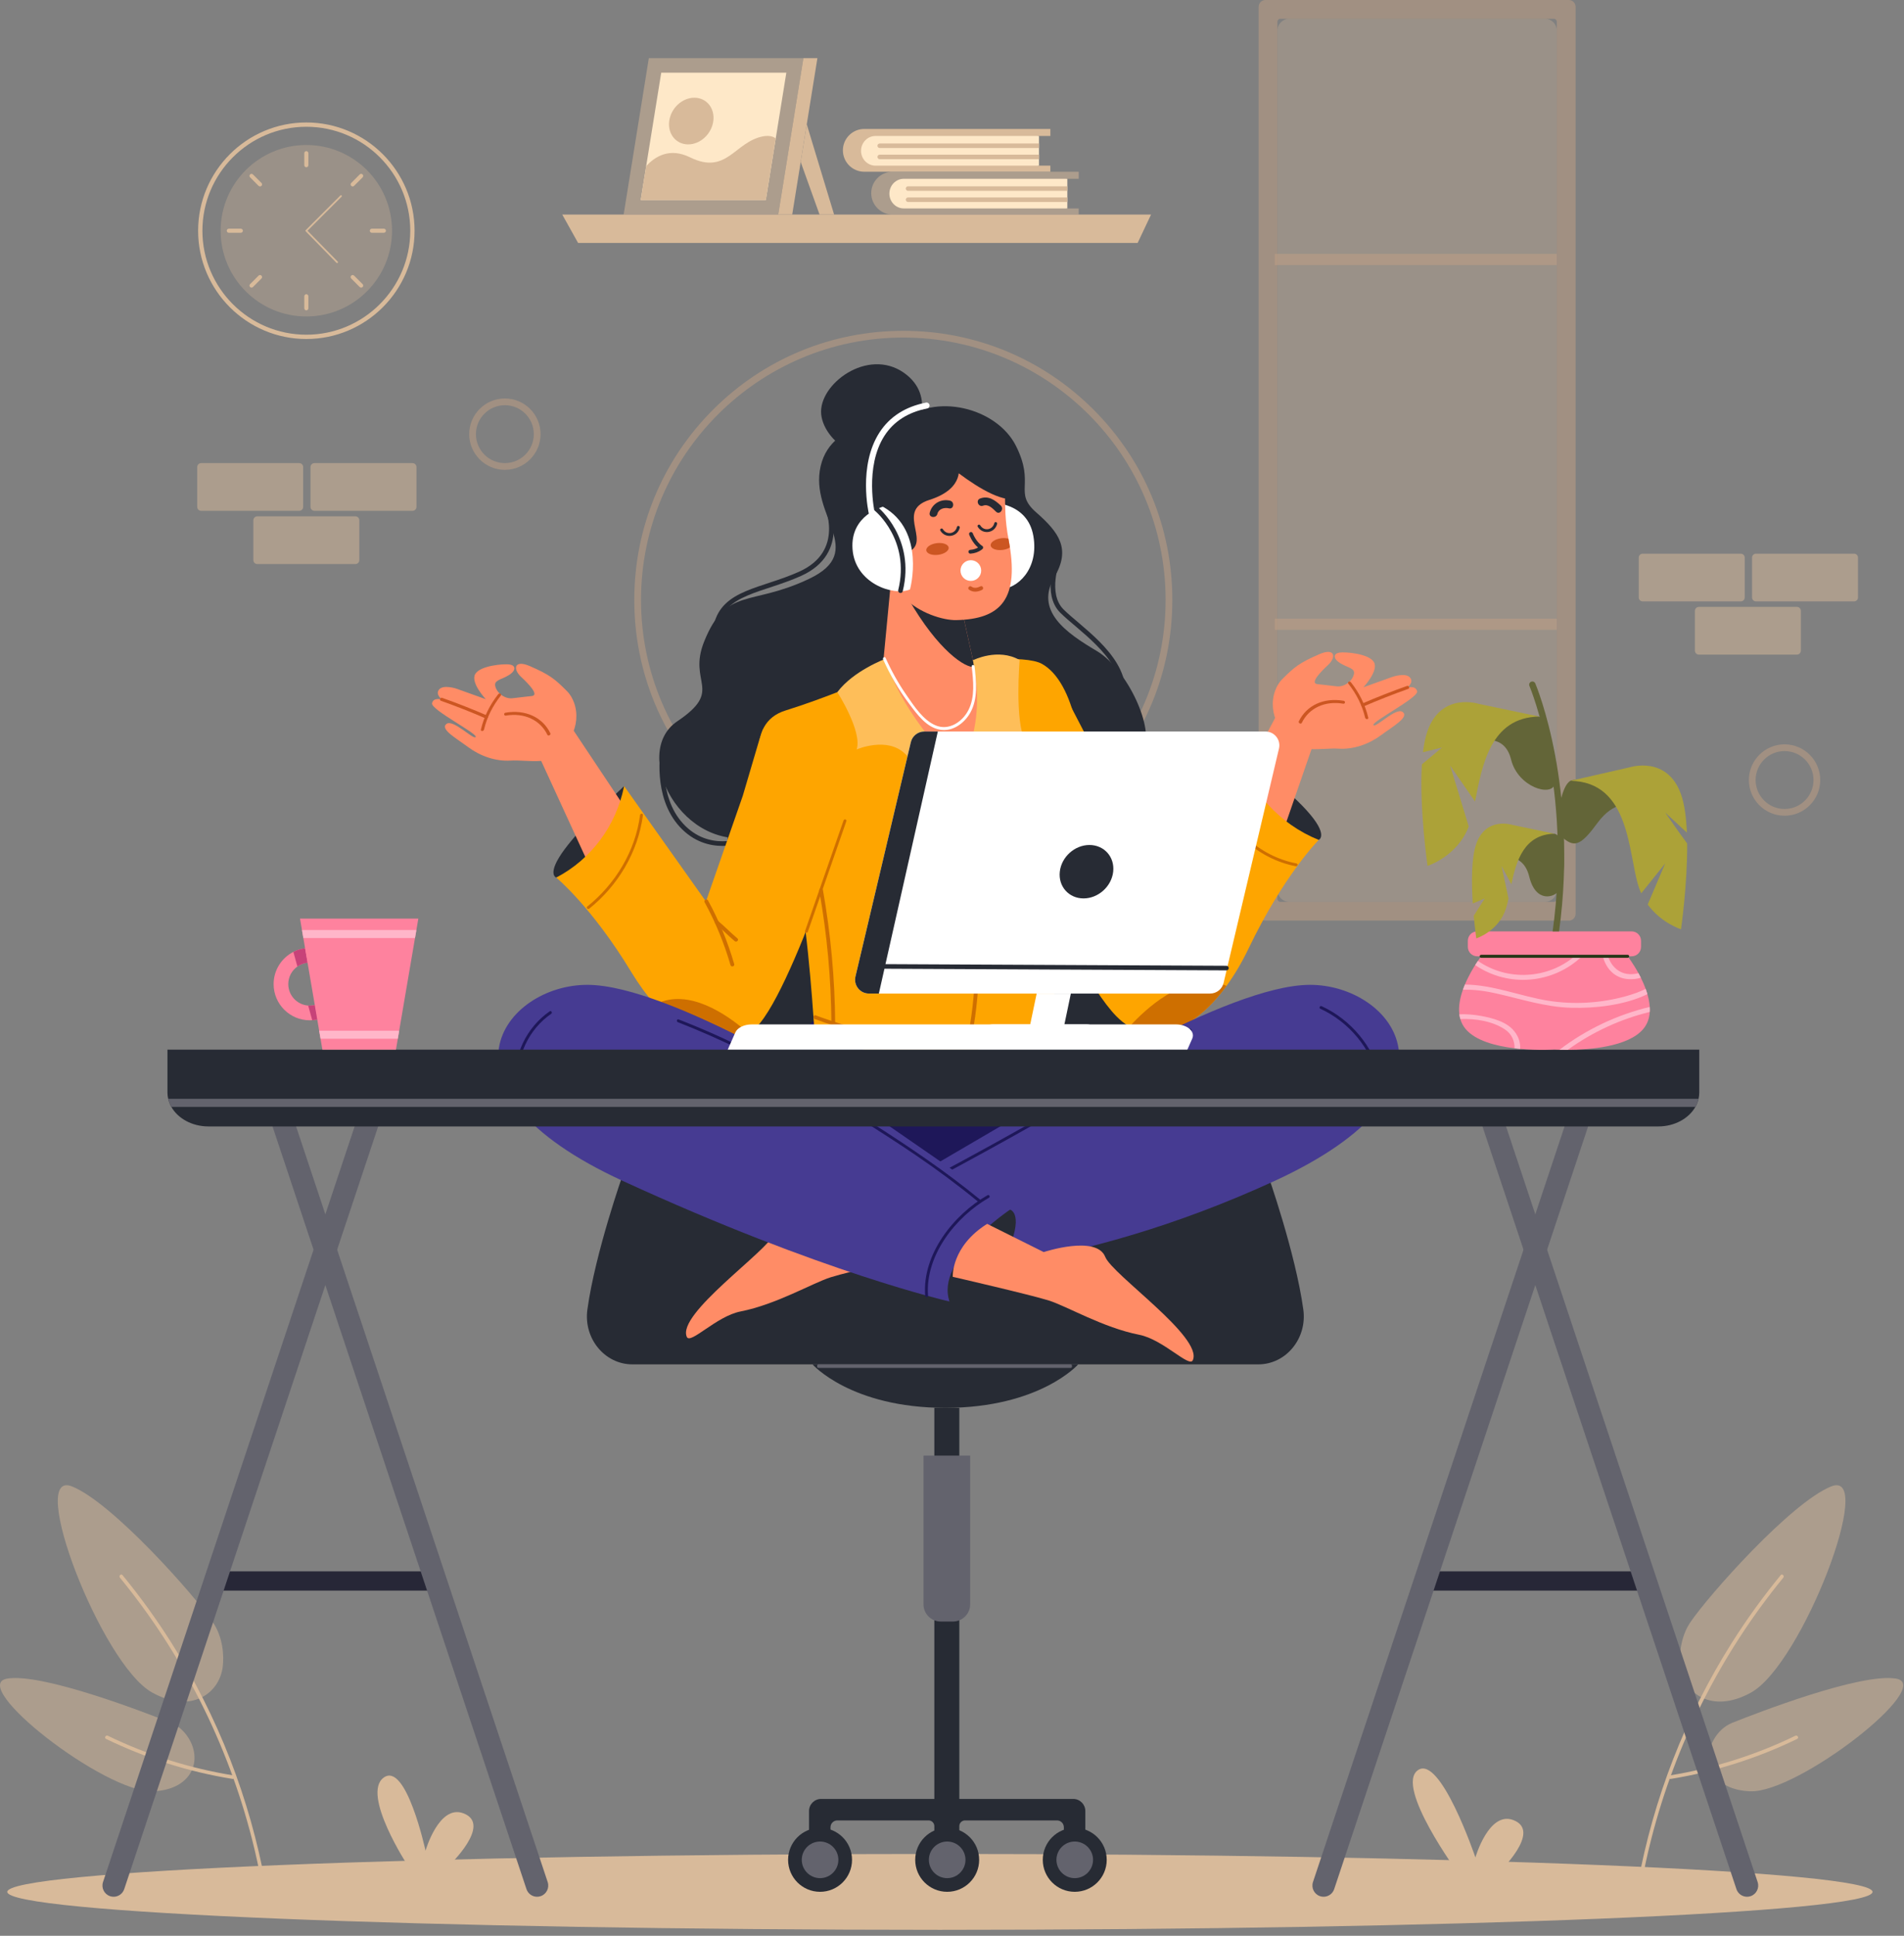<svg width="307" height="312" viewBox="0 0 307 312" fill="none" xmlns="http://www.w3.org/2000/svg">
<rect x="0" y="0" width="307" height="312" fill="#808080" stroke="none"/>
<g opacity="0.5">
<path d="M145.649 140.075C134.062 140.075 123.17 135.563 114.976 127.37C106.783 119.177 102.271 108.284 102.271 96.697C102.271 85.11 106.784 74.217 114.976 66.024C123.17 57.831 134.062 53.319 145.649 53.319C157.236 53.319 168.129 57.831 176.322 66.024C184.516 74.217 189.027 85.11 189.027 96.697C189.027 108.284 184.515 119.177 176.322 127.37C168.129 135.563 157.236 140.075 145.649 140.075ZM145.649 54.405C122.329 54.405 103.357 73.377 103.357 96.697C103.357 120.017 122.329 138.989 145.649 138.989C168.969 138.989 187.941 120.017 187.941 96.697C187.941 73.377 168.969 54.405 145.649 54.405Z" fill="#C1A084"/>
</g>
<g opacity="0.5">
<path d="M287.741 131.475C284.569 131.475 281.988 128.895 281.988 125.722C281.988 122.55 284.569 119.969 287.741 119.969C290.913 119.969 293.494 122.55 293.494 125.722C293.494 128.894 290.914 131.475 287.741 131.475ZM287.741 121.055C285.168 121.055 283.075 123.148 283.075 125.722C283.075 128.295 285.168 130.389 287.741 130.389C290.314 130.389 292.408 128.295 292.408 125.722C292.408 123.149 290.315 121.055 287.741 121.055Z" fill="#C1A084"/>
</g>
<g opacity="0.5">
<path d="M81.406 75.728C78.234 75.728 75.653 73.147 75.653 69.975C75.653 66.803 78.234 64.222 81.406 64.222C84.578 64.222 87.159 66.803 87.159 69.975C87.158 73.147 84.578 75.728 81.406 75.728ZM81.406 65.309C78.833 65.309 76.739 67.402 76.739 69.975C76.739 72.548 78.832 74.642 81.406 74.642C83.978 74.642 86.072 72.549 86.072 69.975C86.072 67.402 83.978 65.309 81.406 65.309Z" fill="#C1A084"/>
</g>
<g opacity="0.5">
<path d="M48.25 82.333H32.432C32.083 82.333 31.8 82.049 31.8 81.7V75.275C31.8 74.925 32.083 74.642 32.432 74.642H48.25C48.599 74.642 48.883 74.925 48.883 75.275V81.7C48.883 82.049 48.599 82.333 48.25 82.333Z" fill="#D8BA9A"/>
<path d="M66.516 82.333H50.698C50.349 82.333 50.066 82.049 50.066 81.7V75.275C50.066 74.925 50.349 74.642 50.698 74.642H66.516C66.865 74.642 67.149 74.925 67.149 75.275V81.7C67.149 82.049 66.866 82.333 66.516 82.333Z" fill="#D8BA9A"/>
<path d="M57.303 90.911H41.485C41.136 90.911 40.852 90.628 40.852 90.279V83.853C40.852 83.504 41.136 83.221 41.485 83.221H57.303C57.652 83.221 57.935 83.504 57.935 83.853V90.28C57.936 90.628 57.653 90.911 57.303 90.911Z" fill="#D8BA9A"/>
</g>
<g opacity="0.5">
<path d="M280.685 96.93H264.866C264.517 96.93 264.234 96.647 264.234 96.297V89.872C264.234 89.523 264.517 89.239 264.866 89.239H280.684C281.033 89.239 281.317 89.523 281.317 89.872V96.297C281.317 96.647 281.034 96.93 280.685 96.93Z" fill="#D8BA9A"/>
<path d="M298.951 96.93H283.133C282.784 96.93 282.501 96.647 282.501 96.297V89.872C282.501 89.523 282.784 89.239 283.133 89.239H298.951C299.3 89.239 299.583 89.523 299.583 89.872V96.297C299.583 96.647 299.3 96.93 298.951 96.93Z" fill="#D8BA9A"/>
<path d="M289.737 105.508H273.92C273.57 105.508 273.287 105.225 273.287 104.875V98.45C273.287 98.101 273.57 97.817 273.92 97.817H289.737C290.087 97.817 290.37 98.101 290.37 98.45V104.875C290.37 105.225 290.087 105.508 289.737 105.508Z" fill="#D8BA9A"/>
</g>
<path d="M49.394 54.639C39.772 54.639 31.945 46.81 31.945 37.189C31.945 27.567 39.773 19.739 49.394 19.739C59.016 19.739 66.844 27.568 66.844 37.189C66.844 46.811 59.016 54.639 49.394 54.639ZM49.394 20.432C40.154 20.432 32.637 27.949 32.637 37.189C32.637 46.429 40.155 53.946 49.394 53.946C58.634 53.946 66.151 46.429 66.151 37.189C66.151 27.949 58.635 20.432 49.394 20.432Z" fill="#D8BA9A"/>
<g opacity="0.3">
<path d="M49.394 51.007C57.026 51.007 63.212 44.821 63.212 37.189C63.212 29.558 57.026 23.371 49.394 23.371C41.763 23.371 35.576 29.558 35.576 37.189C35.576 44.821 41.763 51.007 49.394 51.007Z" fill="#D8BA9A"/>
</g>
<path d="M49.394 26.957C49.212 26.957 49.065 26.809 49.065 26.628V24.688C49.065 24.506 49.212 24.359 49.394 24.359C49.576 24.359 49.723 24.506 49.723 24.688V26.628C49.723 26.809 49.576 26.957 49.394 26.957Z" fill="#D8BA9A"/>
<path d="M42.159 29.954C42.031 30.082 41.822 30.082 41.693 29.954L40.322 28.582C40.193 28.454 40.193 28.245 40.322 28.116C40.45 27.988 40.658 27.988 40.787 28.116L42.159 29.488C42.287 29.617 42.287 29.825 42.159 29.954Z" fill="#D8BA9A"/>
<path d="M39.162 37.189C39.162 37.371 39.014 37.518 38.833 37.518H36.893C36.711 37.518 36.564 37.371 36.564 37.189C36.564 37.007 36.711 36.86 36.893 36.86H38.833C39.014 36.86 39.162 37.007 39.162 37.189Z" fill="#D8BA9A"/>
<path d="M42.159 44.424C42.287 44.553 42.287 44.761 42.159 44.89L40.787 46.262C40.659 46.39 40.451 46.39 40.322 46.262C40.193 46.133 40.193 45.925 40.322 45.796L41.693 44.424C41.822 44.296 42.03 44.296 42.159 44.424Z" fill="#D8BA9A"/>
<path d="M49.394 47.421C49.576 47.421 49.723 47.569 49.723 47.751V49.69C49.723 49.872 49.576 50.019 49.394 50.019C49.212 50.019 49.065 49.872 49.065 49.69V47.751C49.065 47.569 49.212 47.421 49.394 47.421Z" fill="#D8BA9A"/>
<path d="M56.63 44.424C56.758 44.296 56.966 44.296 57.095 44.424L58.467 45.796C58.595 45.924 58.595 46.133 58.467 46.262C58.339 46.39 58.13 46.39 58.001 46.262L56.63 44.89C56.501 44.761 56.501 44.553 56.63 44.424Z" fill="#D8BA9A"/>
<path d="M59.627 37.189C59.627 37.007 59.774 36.86 59.956 36.86H61.895C62.077 36.86 62.225 37.007 62.225 37.189C62.225 37.371 62.077 37.518 61.895 37.518H59.956C59.774 37.518 59.627 37.371 59.627 37.189Z" fill="#D8BA9A"/>
<path d="M56.63 29.954C56.501 29.826 56.501 29.617 56.63 29.488L58.001 28.116C58.13 27.988 58.338 27.988 58.467 28.116C58.595 28.245 58.595 28.453 58.467 28.582L57.095 29.954C56.966 30.082 56.758 30.082 56.63 29.954Z" fill="#D8BA9A"/>
<path d="M54.357 42.404C54.321 42.404 54.285 42.39 54.257 42.362L49.295 37.286C49.241 37.232 49.242 37.145 49.295 37.091L54.885 31.502C54.939 31.448 55.026 31.448 55.081 31.502C55.135 31.556 55.135 31.644 55.081 31.698L49.588 37.19L54.455 42.168C54.509 42.223 54.508 42.31 54.453 42.364C54.427 42.391 54.392 42.404 54.357 42.404Z" fill="#D8BA9A"/>
<g opacity="0.5">
<path d="M125.481 34.578H100.556L104.618 9.372H129.542L125.481 34.578Z" fill="#D8BA9A"/>
</g>
<path d="M131.799 9.372L127.737 34.578H125.481L129.542 9.372H131.799Z" fill="#D8BA9A"/>
<path d="M126.788 11.718L125.081 22.306L123.482 32.232H103.31L104.189 26.776L106.616 11.718H126.788Z" fill="#FEE8C8"/>
<path d="M115.014 19.51C114.74 21.588 112.926 23.272 110.963 23.272C108.999 23.272 107.63 21.588 107.903 19.51C108.178 17.433 109.991 15.749 111.955 15.749C113.918 15.749 115.288 17.433 115.014 19.51Z" fill="#D8BA9A"/>
<path d="M130.08 20.037L134.489 34.578H132.143L129.102 26.105L130.08 20.037Z" fill="#D8BA9A"/>
<path d="M183.433 39.157H93.213L90.654 34.578H185.598L183.433 39.157Z" fill="#D8BA9A"/>
<path d="M125.081 22.306L123.482 32.232H103.31L104.189 26.776C105.661 25.166 108.017 23.76 111.26 25.358C117.212 28.288 118.46 22.817 123.054 21.974C123.95 21.81 124.606 21.959 125.081 22.306Z" fill="#D8BA9A"/>
<g opacity="0.5">
<path d="M171.897 28.815H173.931V27.681H143.928C142.976 27.681 142.112 28.066 141.488 28.692C140.865 29.315 140.478 30.177 140.478 31.131C140.478 33.037 142.021 34.581 143.927 34.581H173.93V33.598H171.897V28.815H171.897Z" fill="#D8BA9A"/>
</g>
<path d="M172.095 28.815V33.597H145.733C144.445 33.597 143.404 32.525 143.404 31.207C143.404 30.546 143.665 29.949 144.085 29.515C144.508 29.083 145.088 28.815 145.732 28.815H172.095Z" fill="#FEE8C8"/>
<path d="M172.095 30.026V30.757H146.414C146.214 30.757 146.049 30.593 146.049 30.392V30.39C146.049 30.19 146.214 30.026 146.414 30.026H172.095Z" fill="#D8BA9A"/>
<path d="M172.095 31.825V32.556H146.414C146.214 32.556 146.049 32.392 146.049 32.192V32.189C146.049 31.989 146.214 31.825 146.414 31.825L172.095 31.825Z" fill="#D8BA9A"/>
<path d="M167.329 21.916H169.363V20.783H139.359C138.407 20.783 137.544 21.167 136.92 21.793C136.296 22.416 135.909 23.278 135.909 24.233C135.909 26.138 137.453 27.682 139.359 27.682H169.362V26.7H167.328V21.916H167.329Z" fill="#D8BA9A"/>
<path d="M167.526 21.916V26.698H141.163C139.876 26.698 138.834 25.627 138.834 24.308C138.834 23.647 139.095 23.051 139.516 22.616C139.939 22.184 140.519 21.916 141.163 21.916H167.526Z" fill="#FEE8C8"/>
<path d="M167.526 23.126V23.858H141.845C141.645 23.858 141.48 23.693 141.48 23.493V23.491C141.48 23.29 141.645 23.126 141.845 23.126H167.526Z" fill="#D8BA9A"/>
<path d="M167.526 24.927V25.658H141.845C141.645 25.658 141.48 25.494 141.48 25.293V25.291C141.48 25.091 141.645 24.926 141.845 24.926L167.526 24.927Z" fill="#D8BA9A"/>
<g opacity="0.3">
<path d="M205.97 143.439V4.948C205.97 3.886 206.831 3.026 207.892 3.026H249.1C250.162 3.026 251.022 3.887 251.022 4.948V143.439C251.022 144.501 250.161 145.361 249.1 145.361H207.892C206.831 145.361 205.97 144.501 205.97 143.439Z" fill="#D8BA9A"/>
</g>
<g opacity="0.5">
<path d="M252.958 0H204.036C203.435 0 202.946 0.489 202.946 1.092V147.296C202.946 147.898 203.435 148.386 204.036 148.386H252.958C253.559 148.386 254.048 147.898 254.048 147.296V1.092C254.048 0.489 253.559 0 252.958 0ZM251.023 144.866C251.023 145.141 250.801 145.362 250.527 145.362H206.466C206.191 145.362 205.97 145.14 205.97 144.866V3.52C205.97 3.248 206.192 3.026 206.466 3.026H250.527C250.802 3.026 251.023 3.248 251.023 3.52V144.866Z" fill="#C1A084"/>
</g>
<g opacity="0.5">
<path d="M251.023 99.716H205.549V101.507H251.023V99.716Z" fill="#C1A084"/>
</g>
<g opacity="0.5">
<path d="M251.023 40.926H205.549V42.717H251.023V40.926Z" fill="#C1A084"/>
</g>
<path d="M235.088 301.867C235.088 301.867 224.953 288.031 228.586 285.334C232.22 282.637 237.893 299.372 237.893 299.372C237.893 299.372 240.063 291.846 244.012 293.352C248.729 295.149 241.59 301.867 241.59 301.867H235.088V301.867Z" fill="#D8BA9A"/>
<path d="M65.806 300.78C65.806 300.78 58.217 289.216 61.85 286.518C65.484 283.821 68.61 298.285 68.61 298.285C68.61 298.285 70.78 290.759 74.73 292.264C79.447 294.062 72.307 300.78 72.307 300.78H65.806Z" fill="#D8BA9A"/>
<path d="M151.551 311.041C234.603 311.041 301.93 308.303 301.93 304.925C301.93 301.548 234.603 298.81 151.551 298.81C68.499 298.81 1.171 301.548 1.171 304.925C1.171 308.303 68.499 311.041 151.551 311.041Z" fill="#D8BA9A"/>
<g opacity="0.5">
<path d="M35.916 268.624C36.132 266.853 35.954 263.869 34.318 261.46C31.344 257.079 18.133 242.207 11.631 239.583C4.209 236.588 16.319 268.231 24.523 272.788C30.823 276.287 35.386 272.954 35.916 268.624Z" fill="#D8BA9A"/>
</g>
<path d="M42.219 303.702H42.808C40.293 289.923 35.135 276.656 27.651 264.803C25.249 260.998 22.606 257.35 19.755 253.871C19.515 253.578 19.103 253.995 19.34 254.285C29.4 266.558 36.697 281.029 40.626 296.402C41.242 298.815 41.771 301.251 42.219 303.702Z" fill="#D8BA9A"/>
<g opacity="0.5">
<path d="M30.654 280.571C29.971 279.272 28.912 278.211 27.549 277.667C23.504 276.052 6.861 269.612 1.171 270.548C-5.325 271.618 16.971 289.019 24.684 288.714C30.607 288.479 32.57 284.214 30.654 280.571Z" fill="#D8BA9A"/>
</g>
<path d="M17.096 280.268C23.548 283.399 30.415 285.576 37.494 286.72C37.864 286.779 38.022 286.215 37.65 286.155C30.622 285.019 23.798 282.871 17.392 279.762C17.054 279.598 16.757 280.104 17.096 280.268Z" fill="#D8BA9A"/>
<g opacity="0.5">
<path d="M270.96 268.624C270.743 266.853 270.922 263.869 272.558 261.46C275.532 257.079 288.743 242.207 295.244 239.583C302.666 236.588 290.557 268.231 282.353 272.788C276.054 276.287 271.489 272.954 270.96 268.624Z" fill="#D8BA9A"/>
</g>
<path d="M264.657 303.702H264.068C266.582 289.923 271.741 276.656 279.224 264.803C281.627 260.998 284.269 257.35 287.121 253.871C287.36 253.578 287.773 253.995 287.535 254.285C277.476 266.558 270.179 281.029 266.25 296.402C265.633 298.815 265.104 301.251 264.657 303.702Z" fill="#D8BA9A"/>
<g opacity="0.5">
<path d="M276.221 280.571C276.904 279.272 277.964 278.211 279.326 277.667C283.372 276.052 300.014 269.612 305.704 270.548C312.201 271.618 289.905 289.019 282.191 288.714C276.269 288.479 274.305 284.214 276.221 280.571Z" fill="#D8BA9A"/>
</g>
<path d="M289.779 280.268C283.328 283.399 276.461 285.576 269.381 286.72C269.013 286.779 268.853 286.215 269.226 286.155C276.254 285.019 283.078 282.871 289.483 279.762C289.821 279.598 290.119 280.104 289.779 280.268Z" fill="#D8BA9A"/>
<path d="M202.893 219.902H101.964C97.507 219.902 94.065 215.726 94.71 211.062C95.982 201.865 100.469 189.189 100.469 189.189L152.429 192.461L204.387 189.189C204.387 189.189 208.874 201.865 210.146 211.062C210.792 215.726 207.348 219.902 202.893 219.902Z" fill="#272B34"/>
<path d="M182.111 134.071H117.324V194.966H182.111V134.071Z" fill="#272B34"/>
<path d="M173.85 219.902C173.85 219.902 167.684 226.897 152.452 226.912H152.404C137.171 226.897 131.006 219.902 131.006 219.902H173.85Z" fill="#272B34"/>
<path d="M174.997 291.889V296.667H171.536V294.508C171.536 293.899 171.042 293.406 170.433 293.406H155.606C155.094 293.406 154.679 293.821 154.679 294.332V296.667H150.653V294.332C150.653 293.821 150.238 293.406 149.726 293.406H135.012C134.404 293.406 133.91 293.899 133.91 294.508V296.667H130.449V291.889C130.449 290.815 131.319 289.944 132.394 289.944H150.653V226.911H154.679V289.944H173.051C174.126 289.944 174.997 290.816 174.997 291.889Z" fill="#272B34"/>
<path d="M153.658 261.349H151.675C150.144 261.349 148.904 260.109 148.904 258.578V234.604H156.429V258.578C156.429 260.109 155.188 261.349 153.658 261.349Z" fill="#63636D"/>
<path d="M137.381 299.758C137.381 302.605 135.073 304.912 132.227 304.912C129.38 304.912 127.072 302.605 127.072 299.758C127.072 296.911 129.38 294.603 132.227 294.603C135.074 294.603 137.381 296.911 137.381 299.758Z" fill="#272B34"/>
<path d="M132.227 302.71C130.599 302.71 129.275 301.386 129.275 299.758C129.275 298.131 130.599 296.807 132.227 296.807C133.854 296.807 135.179 298.131 135.179 299.758C135.179 301.386 133.855 302.71 132.227 302.71Z" fill="#63636D"/>
<path d="M157.878 299.758C157.878 302.605 155.57 304.912 152.723 304.912C149.877 304.912 147.568 302.605 147.568 299.758C147.568 296.911 149.877 294.603 152.723 294.603C155.57 294.603 157.878 296.911 157.878 299.758Z" fill="#272B34"/>
<path d="M152.723 302.71C151.096 302.71 149.771 301.386 149.771 299.758C149.771 298.131 151.096 296.807 152.723 296.807C154.351 296.807 155.675 298.131 155.675 299.758C155.675 301.386 154.351 302.71 152.723 302.71Z" fill="#63636D"/>
<path d="M178.446 299.758C178.446 302.605 176.138 304.912 173.291 304.912C170.444 304.912 168.137 302.605 168.137 299.758C168.137 296.911 170.444 294.603 173.291 294.603C176.138 294.603 178.446 296.911 178.446 299.758Z" fill="#272B34"/>
<path d="M173.291 302.71C171.664 302.71 170.34 301.386 170.34 299.758C170.34 298.131 171.664 296.807 173.291 296.807C174.92 296.807 176.244 298.131 176.244 299.758C176.243 301.386 174.919 302.71 173.291 302.71Z" fill="#63636D"/>
<path d="M172.629 220.476H131.971C131.852 220.476 131.755 220.379 131.755 220.26V220.118C131.755 219.999 131.852 219.902 131.971 219.902H172.629C172.749 219.902 172.845 219.999 172.845 220.118V220.26C172.845 220.379 172.749 220.476 172.629 220.476Z" fill="#63636D"/>
<path d="M145.201 68.002C145.201 68.002 134.184 67.07 132.321 75.139C130.46 83.208 139.925 88.794 130.46 93.294C120.994 97.794 117.115 94.535 113.546 103.38C110.812 110.157 116.805 111.139 109.201 116.259C101.598 121.38 109.977 137.828 122.235 134.724C128.951 133.024 129.528 121.845 133.718 127.742C137.907 133.638 146.752 142.793 151.717 136.276C156.682 129.759 157.147 117.035 167.544 121.38C177.94 125.725 182.285 124.483 184.302 121.069C186.319 117.655 181.82 107.88 176.854 104.932C171.888 101.984 166.806 98.477 170.027 92.984C172.665 88.484 170.802 85.846 167.079 82.588C163.354 79.329 166.958 78.157 163.82 71.881C160.718 65.674 150.632 63.191 145.201 68.002Z" fill="#272B34"/>
<path d="M159.934 81.028C159.934 81.028 165.674 80.944 166.617 86.377C167.544 91.711 164.073 94.963 161.137 95.002C161.137 95.002 155.028 87.346 159.934 81.028Z" fill="white"/>
<path d="M133.237 81.251C133.237 81.251 136.809 88.981 129.005 92.484C122.869 95.239 116.709 95.359 115.473 100.764" stroke="#272B34" stroke-width="0.75" stroke-miterlimit="10" stroke-linecap="round" stroke-linejoin="round"/>
<path d="M170.527 90.292C170.527 90.292 168.427 95.696 171.207 98.477C173.988 101.257 180.785 105.521 181.093 111.143" stroke="#272B34" stroke-width="0.75" stroke-miterlimit="10" stroke-linecap="round" stroke-linejoin="round"/>
<path d="M106.915 120.754C106.915 120.754 105.525 128.29 109.881 133.017C114.237 137.744 119.891 135.374 119.891 135.374" stroke="#272B34" stroke-width="0.75" stroke-miterlimit="10" stroke-linecap="round" stroke-linejoin="round"/>
<path d="M131.956 163.942C131.956 163.942 120.796 172.051 124.347 179.636C129.47 190.58 159.794 198.224 170.08 184.533C175.886 176.805 172.538 174.722 172.538 174.722L166.197 165.844L131.956 163.942Z" fill="#1E1759"/>
<path d="M89.688 141.443C89.688 141.443 88.043 140.922 91.046 136.869C94.048 132.816 100.633 126.699 100.633 126.699C100.633 126.699 103.772 137.413 89.688 141.443Z" fill="#272B34"/>
<path d="M101.901 131.869L91.928 116.907L85.9 119.677L94.575 138.554L101.901 131.869Z" fill="#FF8C66"/>
<path d="M85.813 112.177C86.942 111.971 85.152 110.147 84.045 109.121C82.617 107.797 82.936 106.278 85.422 107.356C88.642 108.752 89.464 109.434 91.415 111.39C91.964 111.94 92.329 112.609 92.57 113.286C93.198 115.053 92.995 117.005 92.113 118.66C91.737 119.367 91.236 120.22 90.606 121.123C88.984 123.443 84.798 122.425 82.353 122.584C79.908 122.743 77.414 121.847 75.487 120.418C73.56 118.989 70.908 117.509 71.986 116.678C73.064 115.848 76.379 119.335 76.703 118.785C77.028 118.235 69.472 114.395 69.665 113.358C69.857 112.321 71.279 112.757 71.279 112.757C71.279 112.757 70.1 111.908 70.83 111.1C71.559 110.293 73.651 111.016 73.651 111.016L78.323 112.691C78.323 112.691 75.841 110.052 76.617 108.656C77.392 107.26 81.272 106.949 82.203 107.104C83.134 107.259 83.289 108.036 82.048 108.811C80.807 109.587 79.565 109.587 79.875 110.673C80.186 111.759 81.427 112.691 82.668 112.535C83.91 112.38 85.813 112.177 85.813 112.177Z" fill="#FF8C66"/>
<path d="M71.284 112.474C73.761 113.351 76.199 114.31 78.587 115.346C78.87 115.468 78.555 115.895 78.275 115.774C75.924 114.754 73.524 113.811 71.086 112.947C70.796 112.844 70.992 112.37 71.284 112.474Z" fill="#CC5622"/>
<path d="M77.539 117.591C78.019 115.556 78.956 113.631 80.334 111.887C80.546 111.619 80.954 111.853 80.742 112.123C79.422 113.793 78.507 115.636 78.047 117.586C77.973 117.897 77.465 117.905 77.539 117.591Z" fill="#CC5622"/>
<path d="M81.51 114.869C84.701 114.321 87.484 115.591 88.736 118.182C88.866 118.45 88.39 118.7 88.261 118.432C87.105 116.04 84.527 114.833 81.571 115.34C81.243 115.395 81.178 114.926 81.51 114.869Z" fill="#CC5622"/>
<path d="M89.687 141.443C89.687 141.443 95.404 146.138 101.805 156.695C103.007 158.677 104.301 160.439 105.648 161.946C110.706 167.611 116.488 169.706 120.766 166.604C121.41 166.138 122.02 165.554 122.587 164.845C124.282 162.734 126.22 158.882 128.079 154.602C132.086 145.371 135.723 134.157 135.723 134.157L130.563 121.98L123.07 117.458L122.461 119.134L119.768 128.257L113.827 145.297L100.633 126.698C100.621 126.749 100.61 126.8 100.598 126.855C99.951 129.982 98.637 132.89 96.78 135.384C94.922 137.881 92.518 139.966 89.687 141.443Z" fill="#FEA500"/>
<path d="M103.204 131.366C102.435 137.198 99.241 142.453 94.686 146.121C94.453 146.309 94.784 146.636 95.015 146.45C99.675 142.699 102.884 137.321 103.67 131.366C103.708 131.07 103.243 131.073 103.204 131.366Z" fill="#CE6F00"/>
<path d="M105.648 161.946C110.706 167.612 116.488 169.706 120.766 166.605C118.067 164.182 112.149 159.7 106.869 161.384C106.389 161.538 105.985 161.726 105.648 161.946Z" fill="#CE6F00"/>
<path d="M114.152 145.112C115.934 148.374 117.35 151.808 118.383 155.379C118.495 155.764 117.896 155.928 117.784 155.544C116.766 152.024 115.373 148.642 113.616 145.426C113.424 145.075 113.96 144.761 114.152 145.112Z" fill="#CE6F00"/>
<path d="M115.812 148.458C116.88 149.345 117.833 150.36 118.901 151.248C119.209 151.503 118.768 151.94 118.462 151.687C117.394 150.799 116.441 149.784 115.373 148.896C115.065 148.641 115.507 148.203 115.812 148.458Z" fill="#CE6F00"/>
<path d="M212.632 135.374C212.632 135.374 214.332 134.647 210.706 130.638C207.079 126.629 199.416 120.792 199.416 120.792C199.416 120.792 197.187 132.549 212.632 135.374Z" fill="#272B34"/>
<path d="M196.769 132.263L205.843 115.26L212.563 117.585L205.283 138.629L196.769 132.263Z" fill="#FF8C66"/>
<path d="M212.632 135.375C212.632 135.375 207.024 140.981 201.301 152.912C200.225 155.152 199.03 157.166 197.751 158.914C192.947 165.487 186.999 168.325 182.111 165.464C181.375 165.034 180.664 164.475 179.984 163.778C177.957 161.704 175.486 157.797 173.055 153.426C167.816 143.998 162.765 132.417 162.765 132.417L166.996 118.888L170.105 108.945L172.044 112.676L178.199 124.521L187.287 142.01L199.418 120.792C199.435 120.845 199.453 120.899 199.471 120.956C200.488 124.223 202.193 127.188 204.435 129.655C206.677 132.123 209.459 134.095 212.632 135.375Z" fill="#FEA500"/>
<path d="M195.85 127.467C197.503 133.571 202.719 138.425 208.934 139.617C209.227 139.673 209.352 139.225 209.058 139.168C202.997 138.006 197.913 133.303 196.298 127.343C196.221 127.054 195.771 127.176 195.85 127.467Z" fill="#CE6F00"/>
<path d="M197.751 158.914C192.947 165.487 186.999 168.325 182.111 165.464C184.737 162.597 190.581 157.197 196.39 158.442C196.917 158.556 197.368 158.715 197.751 158.914Z" fill="#CE6F00"/>
<path d="M186.92 141.846C185.36 145.512 184.209 149.323 183.48 153.24C183.401 153.662 184.058 153.775 184.136 153.353C184.855 149.492 185.987 145.739 187.525 142.124C187.692 141.73 187.088 141.451 186.92 141.846Z" fill="#CE6F00"/>
<path d="M185.498 145.588C184.452 146.646 183.541 147.829 182.495 148.887C182.193 149.192 182.71 149.612 183.01 149.309C184.056 148.251 184.967 147.069 186.013 146.011C186.314 145.706 185.798 145.286 185.498 145.588Z" fill="#CE6F00"/>
<path d="M212.344 110.258C211.215 110.052 213.005 108.228 214.112 107.202C215.541 105.878 215.221 104.359 212.735 105.437C209.516 106.834 208.694 107.516 206.742 109.472C206.193 110.022 205.828 110.691 205.587 111.368C204.959 113.135 205.163 115.087 206.044 116.742C206.421 117.449 206.921 118.302 207.552 119.204C209.174 121.524 213.36 120.506 215.804 120.665C218.25 120.824 220.743 119.928 222.67 118.499C224.597 117.07 227.249 115.59 226.171 114.759C225.093 113.929 221.779 117.416 221.454 116.866C221.129 116.316 228.686 112.476 228.493 111.439C228.3 110.402 226.879 110.838 226.879 110.838C226.879 110.838 228.057 109.989 227.327 109.181C226.598 108.374 224.507 109.097 224.507 109.097L219.834 110.772C219.834 110.772 222.316 108.133 221.541 106.737C220.765 105.341 216.886 105.03 215.955 105.185C215.023 105.34 214.868 106.117 216.11 106.892C217.351 107.668 218.592 107.668 218.282 108.754C217.972 109.84 216.73 110.772 215.489 110.616C214.248 110.46 212.344 110.258 212.344 110.258Z" fill="#FF8C66"/>
<path d="M226.873 110.555C224.396 111.432 221.958 112.391 219.57 113.427C219.288 113.549 219.603 113.976 219.882 113.855C222.233 112.835 224.634 111.892 227.071 111.029C227.361 110.925 227.165 110.451 226.873 110.555Z" fill="#CC5622"/>
<path d="M220.618 115.672C220.139 113.637 219.202 111.712 217.823 109.968C217.611 109.7 217.203 109.934 217.415 110.204C218.735 111.874 219.65 113.717 220.11 115.668C220.183 115.978 220.693 115.986 220.618 115.672Z" fill="#CC5622"/>
<path d="M216.648 112.95C213.456 112.402 210.674 113.672 209.422 116.263C209.293 116.531 209.767 116.781 209.897 116.514C211.054 114.121 213.631 112.914 216.587 113.421C216.914 113.477 216.979 113.006 216.648 112.95Z" fill="#CC5622"/>
<path d="M174.355 125.207C174.355 126.139 174.342 127.077 174.318 128.012C174.129 135.496 173.229 142.859 172.399 147.173C171.821 150.178 171.036 154.473 170.52 157.308C170.202 159.053 168.416 168.95 168.416 168.95C163.561 170.663 147.545 173.757 131.322 166.32C131.322 166.32 130.383 150.475 128.755 142.863C128.204 140.289 127.518 137.861 126.669 135.975C124.793 131.806 122.568 126.356 122.333 121.932C122.238 120.143 122.468 118.523 123.181 117.223C123.86 115.982 124.977 115.031 126.669 114.509C132.875 112.587 139.899 109.613 142.557 108.458C143.258 108.154 143.654 107.976 143.654 107.976C143.654 107.976 152.757 106.518 159.986 106.238C163.529 106.1 166.619 106.243 167.97 106.981C170.595 108.413 172.475 112.034 173.488 116.654C174.059 119.256 174.355 122.178 174.355 125.207Z" fill="#FEA500"/>
<path d="M136.019 132.227C133.948 138.17 131.878 144.112 129.807 150.055C129.709 150.338 130.158 150.46 130.256 150.178C132.327 144.236 134.397 138.293 136.468 132.351C136.567 132.068 136.118 131.946 136.019 132.227Z" fill="#CE6F00"/>
<path d="M156.15 168.35C156.126 168.35 156.102 168.347 156.078 168.342C155.911 168.303 155.808 168.136 155.847 167.969C159.181 153.772 155.876 131.118 155.842 130.891C155.817 130.721 155.934 130.564 156.103 130.538C156.273 130.513 156.431 130.63 156.456 130.799C156.49 131.028 159.812 153.798 156.451 168.112C156.418 168.254 156.29 168.35 156.15 168.35Z" fill="#CE6F00"/>
<path d="M132.097 143.552C133.355 150.647 134.005 157.759 134.06 164.965C134.063 165.354 134.668 165.355 134.665 164.965C134.609 157.706 133.947 150.539 132.681 143.391C132.614 143.008 132.03 143.17 132.097 143.552Z" fill="#CE6F00"/>
<path d="M131.362 164.234C140.502 167.637 150.334 169.205 160.073 168.346C162.832 168.103 165.57 167.665 168.27 167.05C168.65 166.963 168.489 166.38 168.109 166.466C155.914 169.247 143.197 167.997 131.523 163.65C131.158 163.514 131 164.099 131.362 164.234Z" fill="#CE6F00"/>
<path d="M142.286 108.902C142.286 108.902 147.648 123.425 154.526 124.534C161.403 125.643 157.594 109.346 157.594 109.346C157.594 109.346 144.283 106.462 142.286 108.902Z" fill="#FF8C66"/>
<path d="M175.145 128.739C175.017 128.523 174.888 128.307 174.759 128.089C174.443 127.98 174.117 127.901 173.792 127.819C175.692 131.099 177.776 134.343 177.699 138.231C177.618 142.334 175.37 145.332 172.875 148.367C171.891 149.565 170.972 150.72 170.517 152.227C170.036 153.82 170.041 155.504 170.119 157.149C170.139 157.575 170.805 157.578 170.785 157.149C170.701 155.392 170.691 153.576 171.325 151.906C172.005 150.115 173.491 148.7 174.667 147.227C176.782 144.578 178.296 141.689 178.365 138.23C178.435 134.726 176.89 131.677 175.145 128.739Z" fill="#CE6F00"/>
<path d="M172.055 121.226C172.261 123.853 173.017 126.38 174.282 128.692C174.507 129.104 175.168 128.789 174.941 128.374C173.704 126.114 172.976 123.662 172.775 121.094C172.738 120.625 172.018 120.76 172.055 121.226Z" fill="#CE6F00"/>
<path d="M142.206 108.881C142.206 108.881 150.281 115.653 157.54 109.404L156.548 104.898L155.465 99.983L154.707 96.541L143.927 90.906L142.206 108.881Z" fill="#FF8C66"/>
<path d="M146.456 96.496C151.264 104.882 155.712 107.741 157.119 107.49L155.444 99.884L146.456 96.496Z" fill="#272B34"/>
<path d="M142.759 106.189C142.759 106.189 137.596 108.1 135.011 111.558C135.011 111.558 139.069 117.876 138.127 120.791C138.127 120.791 143.08 118.638 145.977 121.534C148.874 124.43 156.15 130.327 156.15 130.327L154.526 124.017C154.526 124.017 145.645 115.775 142.759 106.189Z" fill="#FEBE59"/>
<path d="M156.882 106.416C156.882 106.416 160.909 104.37 164.408 106.384C164.408 106.384 163.563 116.259 165.321 119.466L156.149 130.328L154.525 124.018C154.525 124.018 159.255 117.759 156.882 106.416Z" fill="#FEBE59"/>
<path d="M142.388 106.273C143.516 108.785 144.904 111.172 146.556 113.376C147.826 115.071 149.364 117.258 151.613 117.621C153.631 117.947 155.499 116.564 156.447 114.874C157.712 112.62 157.413 109.861 157.142 107.403C157.109 107.109 156.643 107.105 156.676 107.403C156.93 109.705 157.244 112.289 156.154 114.436C155.175 116.362 152.976 117.836 150.818 116.899C148.811 116.028 147.353 113.757 146.154 112.025C144.847 110.138 143.729 108.131 142.789 106.038C142.667 105.766 142.266 106.003 142.388 106.273Z" fill="white"/>
<path d="M140.296 88.682C141.634 92.01 142.719 93.043 145.584 96.122C148.141 98.87 152.166 99.986 154.163 99.946C161.418 99.8 164.473 96.551 162.608 86.879C161.449 80.873 162.786 77.323 161.011 75.137L161.008 75.137C160.894 75.04 160.779 74.945 160.664 74.853C157.906 72.641 154.361 71.645 150.839 71.963C133.335 73.54 138.377 83.905 140.296 88.682Z" fill="#FF8C66"/>
<path d="M149.355 88.715C149.421 89.234 150.282 89.552 151.278 89.424C152.274 89.296 153.027 88.772 152.96 88.253C152.894 87.734 152.033 87.417 151.037 87.544C150.041 87.672 149.288 88.196 149.355 88.715Z" fill="#CC5622"/>
<path d="M159.738 87.925C159.805 88.445 160.667 88.762 161.661 88.634C162.129 88.574 162.545 88.426 162.844 88.233C162.776 87.796 162.698 87.344 162.608 86.879C162.606 86.859 162.601 86.84 162.599 86.822C162.27 86.73 161.857 86.7 161.42 86.756C160.426 86.884 159.672 87.407 159.738 87.925Z" fill="#CC5622"/>
<path d="M164.287 80.26C165.251 78.599 160.53 66.962 148.305 70.95C148.305 70.95 159.787 82.122 164.287 80.26Z" fill="#272B34"/>
<path d="M154.512 74.984C154.512 74.984 155.753 78.708 149.857 80.57C143.96 82.432 151.098 88.018 145.512 89.259C145.512 89.259 146.132 84.76 142.253 85.535C138.374 86.311 139.925 90.501 138.064 88.483C136.202 86.466 134.184 74.053 142.253 71.415C150.322 68.777 154.512 74.984 154.512 74.984Z" fill="#272B34"/>
<path d="M151.623 85.524C152.421 86.854 154.381 86.575 154.75 85.057C154.82 84.766 154.371 84.642 154.301 84.933C154.028 86.056 152.626 86.29 152.025 85.289C151.87 85.032 151.468 85.266 151.623 85.524Z" fill="#272B34"/>
<path d="M157.649 84.903C158.447 86.234 160.407 85.954 160.776 84.436C160.846 84.145 160.397 84.021 160.327 84.312C160.054 85.436 158.652 85.669 158.051 84.668C157.897 84.412 157.494 84.645 157.649 84.903Z" fill="#272B34"/>
<path d="M158.206 91.961C158.206 92.882 157.459 93.629 156.537 93.629C155.616 93.629 154.869 92.882 154.869 91.961C154.869 91.039 155.616 90.292 156.537 90.292C157.459 90.292 158.206 91.04 158.206 91.961Z" fill="white"/>
<path d="M158.338 95.08C157.653 95.409 156.893 95.508 156.249 95.04C155.923 94.803 156.306 94.308 156.632 94.545C157.091 94.878 157.624 94.729 158.097 94.502C158.461 94.327 158.7 94.906 158.338 95.08Z" fill="#CC5622"/>
<path d="M153.011 81.934C152.272 81.755 151.349 81.997 151.144 82.826C150.953 83.599 149.711 83.433 149.905 82.649C150.266 81.189 151.719 80.34 153.187 80.695C153.962 80.883 153.795 82.124 153.011 81.934Z" fill="#272B34"/>
<path d="M160.607 82.482C160.055 81.954 159.347 81.18 158.51 81.504C157.759 81.794 157.274 80.639 158.026 80.349C159.361 79.835 160.44 80.601 161.372 81.493C161.949 82.043 161.19 83.039 160.607 82.482Z" fill="#272B34"/>
<path d="M157.439 89.041C157.173 89.135 156.853 89.21 156.48 89.238C156.311 89.251 156.163 89.124 156.15 88.955C156.137 88.785 156.265 88.638 156.434 88.625C157.023 88.581 157.445 88.399 157.7 88.247C156.745 87.441 156.292 86.219 156.271 86.161C156.213 86.001 156.295 85.825 156.455 85.767C156.606 85.711 156.791 85.791 156.849 85.95C156.854 85.964 157.365 87.335 158.382 87.989C158.46 88.039 158.511 88.121 158.521 88.213C158.532 88.305 158.5 88.397 158.435 88.463C158.415 88.482 158.082 88.814 157.439 89.041Z" fill="#272B34"/>
<path d="M147.093 90.684C147.14 89.108 146.63 87.903 146.151 86.984C145.35 85.447 143.308 83.569 141.667 84.011C139.256 84.659 139.239 86.879 139.759 89.07C140.28 91.262 142.107 93.99 145.11 93.135C146.613 92.708 147.06 91.779 147.093 90.684Z" fill="#FF8C66"/>
<path d="M144.082 90.683C144.107 89.76 144.07 88.8 143.641 87.96C143.258 87.209 142.269 86.165 141.3 86.595C140.975 86.74 140.694 86.259 141.021 86.113C141.954 85.698 142.932 86.173 143.582 86.893C144.519 87.931 144.677 89.349 144.64 90.691C144.629 91.049 144.072 91.043 144.082 90.683Z" fill="#272B34"/>
<path d="M168.966 177.055C168.966 177.055 197.766 158.799 211.158 158.732C224.551 158.665 237.875 175.457 205.506 190.34C173.136 205.223 148.638 205.003 148.638 205.003L143.068 192.19L168.966 177.055Z" fill="#463B92"/>
<path d="M143.906 193.504L134.783 198.051C134.783 198.051 126.282 195.243 124.863 198.826C123.725 201.702 109.064 211.765 110.743 215.481C111.311 216.741 115.509 212.141 119.396 211.377C125.189 210.239 130.992 206.801 133.94 205.866C136.888 204.93 149.453 202.038 149.453 202.038C149.453 202.038 149.725 197.15 143.906 193.504Z" fill="#FF8C66"/>
<path d="M212.877 162.579C217.501 164.708 220.977 168.881 222.222 173.819C222.296 174.109 222.744 173.986 222.671 173.695C221.399 168.652 217.837 164.352 213.111 162.177C212.841 162.052 212.605 162.453 212.877 162.579Z" fill="#1E1759"/>
<path d="M191.792 165.852C181.298 172.355 170.642 178.594 159.832 184.554C156.757 186.251 153.668 187.924 150.568 189.576C150.303 189.716 150.538 190.118 150.803 189.978C161.697 184.172 172.445 178.093 183.03 171.741C186.042 169.933 189.041 168.104 192.027 166.253C192.28 166.096 192.047 165.694 191.792 165.852Z" fill="#1E1759"/>
<path d="M147.202 70.438C147.509 70.124 151.158 63.889 145.753 60.088C139.885 55.961 131.943 61.95 132.408 66.76C132.874 71.57 140.685 77.111 147.202 70.438Z" fill="#272B34"/>
<path d="M136.964 177.055C136.964 177.055 108.164 158.799 94.771 158.732C81.379 158.665 68.054 175.457 100.424 190.34C132.794 205.223 153.115 209.773 153.115 209.773C152.028 205.713 155.151 200.879 162.861 194.965L136.964 177.055Z" fill="#463B92"/>
<path d="M88.639 162.998C84.872 165.595 82.71 170.137 83.109 174.7C83.135 174.996 83.601 174.999 83.575 174.7C83.19 170.305 85.236 165.908 88.874 163.4C89.118 163.232 88.885 162.828 88.639 162.998Z" fill="#1E1759"/>
<path d="M159.226 192.642C153.728 195.786 148.679 202.187 149.171 208.822C149.193 209.119 149.659 209.121 149.636 208.822C149.156 202.346 154.096 196.112 159.461 193.043C159.721 192.894 159.487 192.492 159.226 192.642Z" fill="#1E1759"/>
<path d="M109.295 164.751C116.339 167.498 123.127 170.873 129.643 174.701C132.811 176.563 135.893 178.565 138.992 180.539C141.945 182.419 144.895 184.305 147.788 186.278C151.193 188.601 154.505 191.052 157.69 193.668C157.92 193.856 158.252 193.529 158.019 193.339C152.445 188.761 146.467 184.757 140.393 180.88C134.082 176.852 127.776 172.871 121.08 169.504C117.275 167.591 113.386 165.849 109.418 164.303C109.14 164.194 109.019 164.644 109.295 164.751Z" fill="#1E1759"/>
<path d="M162.861 194.966C162.861 194.966 165.373 195.55 162.115 202.533C158.856 209.515 153.115 209.774 153.115 209.774C150.685 203.076 162.861 194.966 162.861 194.966Z" fill="#272B34"/>
<path d="M159.166 197.257L168.289 201.803C168.289 201.803 176.791 198.995 178.209 202.579C179.348 205.454 194.009 215.517 192.33 219.234C191.761 220.493 187.564 215.893 183.676 215.13C177.883 213.991 172.081 210.554 169.132 209.618C166.184 208.683 153.619 205.791 153.619 205.791C153.619 205.791 153.347 200.903 159.166 197.257Z" fill="#FF8C66"/>
<path d="M117.324 169.214H191.435L192.239 167.395C192.745 166.25 191.425 165.109 189.595 165.109H121.211C119.984 165.109 118.905 165.637 118.566 166.405L117.324 169.214Z" fill="white"/>
<path d="M206.222 120.647L197.292 158.419C197.053 159.426 196.155 160.136 195.121 160.136H140.105C138.666 160.136 137.603 158.793 137.934 157.393L146.865 119.621C147.103 118.614 148.001 117.904 149.036 117.904H204.051C205.49 117.903 206.554 119.247 206.222 120.647Z" fill="white"/>
<path d="M197.751 156.4H197.749L142.204 156.133C142 156.132 141.834 155.965 141.835 155.761C141.836 155.557 142.002 155.392 142.206 155.392H142.207L197.752 155.659C197.956 155.659 198.122 155.827 198.121 156.031C198.121 156.236 197.955 156.4 197.751 156.4Z" fill="#272B34"/>
<path d="M179.49 140.496C179.228 142.874 177.088 144.801 174.711 144.801C172.334 144.801 170.619 142.874 170.881 140.496C171.143 138.119 173.282 136.192 175.66 136.192C178.038 136.192 179.753 138.119 179.49 140.496Z" fill="#272B34"/>
<path d="M151.215 117.903L141.706 160.136H140.105C138.666 160.136 137.602 158.792 137.934 157.392L146.864 119.62C147.102 118.613 148.001 117.903 149.035 117.903H151.215Z" fill="#272B34"/>
<path d="M167.151 160.136L165.276 169.109H170.788L172.663 160.136H167.151Z" fill="white"/>
<path d="M157.232 167.59L158.36 166.004C158.763 165.437 159.415 165.101 160.11 165.101H175.223C176.023 165.101 176.756 165.545 177.127 166.254L177.888 167.709C178.243 168.39 177.75 169.205 176.982 169.205H158.065C157.234 169.205 156.751 168.267 157.232 167.59Z" fill="white"/>
<path d="M69.666 256.367H34.673C33.816 256.367 33.121 255.672 33.121 254.815C33.121 253.958 33.816 253.263 34.673 253.263H69.666C70.523 253.263 71.218 253.958 71.218 254.815C71.217 255.672 70.522 256.367 69.666 256.367Z" fill="#272737"/>
<path d="M86.597 305.71C85.842 305.71 85.139 305.233 84.887 304.477L41.202 173.329C40.888 172.385 41.398 171.364 42.343 171.05C43.287 170.736 44.308 171.247 44.622 172.19L88.306 303.338C88.621 304.282 88.111 305.303 87.166 305.617C86.978 305.68 86.786 305.71 86.597 305.71Z" fill="#63636D"/>
<path d="M18.321 305.711C18.132 305.711 17.941 305.681 17.752 305.618C16.807 305.303 16.297 304.283 16.612 303.339L60.296 172.191C60.61 171.247 61.631 170.737 62.575 171.051C63.52 171.365 64.03 172.386 63.716 173.33L20.03 304.477C19.779 305.232 19.076 305.711 18.321 305.711Z" fill="#63636D"/>
<path d="M264.759 256.367H229.767C228.909 256.367 228.215 255.672 228.215 254.815C228.215 253.958 228.909 253.263 229.767 253.263H264.759C265.616 253.263 266.31 253.958 266.31 254.815C266.31 255.672 265.615 256.367 264.759 256.367Z" fill="#272737"/>
<path d="M281.689 305.71C280.935 305.71 280.232 305.233 279.98 304.477L236.295 173.33C235.981 172.385 236.491 171.365 237.436 171.051C238.379 170.736 239.4 171.247 239.715 172.191L283.399 303.338C283.714 304.283 283.203 305.303 282.259 305.618C282.07 305.68 281.878 305.71 281.689 305.71Z" fill="#63636D"/>
<path d="M213.414 305.71C213.225 305.71 213.033 305.681 212.844 305.618C211.899 305.303 211.389 304.282 211.704 303.338L255.388 172.191C255.702 171.247 256.723 170.737 257.667 171.051C258.612 171.365 259.122 172.386 258.808 173.33L215.123 304.477C214.872 305.232 214.169 305.71 213.414 305.71Z" fill="#63636D"/>
<path d="M273.99 169.177V176.072C273.99 176.425 273.95 176.772 273.872 177.106C273.766 177.563 273.593 177.998 273.361 178.406C272.303 180.267 270.021 181.554 267.376 181.554H33.612C30.967 181.554 28.685 180.267 27.63 178.406C27.397 177.998 27.222 177.563 27.119 177.106C27.041 176.772 27 176.425 27 176.072V169.177H273.99Z" fill="#272B34"/>
<path d="M273.871 177.106C273.766 177.563 273.593 177.998 273.36 178.406H27.63C27.397 177.998 27.222 177.563 27.119 177.106H273.871Z" fill="#63636D"/>
<path d="M263.088 154.131H238.185C237.351 154.131 236.675 153.455 236.675 152.621V151.627C236.675 150.794 237.351 150.118 238.185 150.118H263.088C263.922 150.118 264.598 150.793 264.598 151.627V152.621C264.598 153.455 263.923 154.131 263.088 154.131Z" fill="#FE829E"/>
<path d="M266.007 163.098C265.946 164.088 265.643 165.028 264.977 165.827C262.538 168.758 256.135 169.198 252.769 169.213C252.245 169.216 251.792 169.208 251.444 169.197H251.441C251.185 169.192 250.985 169.181 250.85 169.176C250.711 169.17 250.637 169.165 250.637 169.165C250.637 169.165 248.108 169.331 245.105 169.051C244.809 169.024 244.511 168.992 244.208 168.955C241.18 168.594 237.892 167.742 236.298 165.827C235.896 165.345 235.627 164.813 235.464 164.249C235.389 163.999 235.337 163.74 235.304 163.477C235.139 162.204 235.416 160.822 235.876 159.523C235.975 159.241 236.084 158.961 236.199 158.69C236.37 158.283 236.553 157.888 236.742 157.513C237.045 156.904 237.365 156.347 237.657 155.865C237.726 155.753 237.793 155.647 237.857 155.542C238.016 155.292 238.166 155.068 238.296 154.876C238.615 154.406 238.826 154.131 238.826 154.131H262.444C262.444 154.131 263.306 155.247 264.183 156.852C264.3 157.063 264.417 157.284 264.531 157.513C264.545 157.537 264.555 157.561 264.568 157.588C264.851 158.152 265.119 158.759 265.351 159.39C265.45 159.668 265.546 159.952 265.626 160.237C265.825 160.919 265.964 161.611 266.001 162.293C266.021 162.563 266.023 162.832 266.007 163.098Z" fill="#FE829E"/>
<path d="M265.626 160.236C261.851 162.07 257.013 162.525 253.387 162.43C249.172 162.321 245.28 161.021 241.206 160.108C239.47 159.72 237.651 159.464 235.875 159.522C235.974 159.24 236.083 158.96 236.198 158.689C240.647 158.699 245.36 160.614 249.596 161.285C253.792 161.953 258.147 161.69 262.237 160.542C263.281 160.249 264.346 159.874 265.352 159.389C265.45 159.666 265.547 159.951 265.626 160.236Z" fill="#FFB6C9"/>
<path d="M255.073 154.131C250.44 158.572 243.201 159.214 237.858 155.542C238.017 155.292 238.167 155.068 238.297 154.876C243.092 158.175 249.516 157.8 253.885 154.131H255.073Z" fill="#FFB6C9"/>
<path d="M266.008 163.098C261.239 164.261 256.737 166.354 252.77 169.213C252.246 169.216 251.793 169.208 251.444 169.197C255.749 165.92 260.72 163.555 266.002 162.291C266.021 162.563 266.023 162.832 266.008 163.098Z" fill="#FFB6C9"/>
<path d="M245.105 169.051C244.809 169.024 244.511 168.992 244.208 168.955C244.229 167.787 243.763 166.666 242.679 165.939C240.674 164.595 238.01 164.153 235.464 164.249C235.389 163.999 235.337 163.74 235.304 163.477C236.489 163.442 237.674 163.53 238.853 163.751C240.682 164.094 242.998 164.693 244.196 166.248C244.916 167.177 245.168 168.125 245.105 169.051Z" fill="#FFB6C9"/>
<path d="M264.57 157.587C263.957 157.773 263.3 157.859 262.594 157.816C260.323 157.683 258.929 156.072 258.441 154.131H259.279C259.889 156.075 261.609 157.452 264.026 156.892C264.08 156.879 264.133 156.869 264.183 156.852C264.3 157.063 264.418 157.284 264.532 157.513C264.545 157.537 264.556 157.561 264.57 157.587Z" fill="#FFB6C9"/>
<path d="M262.444 154.377H238.826C238.691 154.377 238.58 154.267 238.58 154.131C238.58 153.996 238.69 153.886 238.826 153.886H262.444C262.58 153.886 262.69 153.996 262.69 154.131C262.69 154.267 262.58 154.377 262.444 154.377Z" fill="#283618"/>
<path d="M241.331 138.393C241.331 138.393 245.495 136.874 246.572 141.283C247.65 145.692 250.736 144.554 251.319 143.588C252.471 141.684 252.632 134.796 250.652 134.381C248.288 133.885 242.163 136.384 241.331 138.393Z" fill="#636538"/>
<path d="M250.652 134.381C245.768 134.451 244.477 138.74 243.692 142.52L242.105 139.557L243.23 144.815C243.109 145.39 242.983 145.921 242.838 146.382C241.662 150.107 238.036 151.241 238.036 151.241C238.036 151.241 237.817 149.728 237.625 147.605V147.603L239.401 144.808L237.47 145.619C237.254 142.288 237.224 138.281 238.035 135.997C239.604 131.588 243.812 132.945 243.812 132.945L250.652 134.381Z" fill="#ACA238"/>
<path d="M262.815 129.751C262.815 129.751 260.255 128.98 257.572 132.641C254.988 136.169 253.958 136.583 252.206 135.211C250.454 133.839 251.513 126.154 253.493 125.739C255.857 125.242 261.982 127.742 262.815 129.751Z" fill="#636538"/>
<path d="M271.044 149.776C271.044 149.776 267.859 148.779 265.677 145.783L268.5 139.157L264.629 143.983C264.466 143.622 264.319 143.244 264.192 142.842C262.513 137.528 262.857 125.991 253.209 125.852L262.802 123.664C262.802 123.664 268.807 121.726 271.044 128.02C271.614 129.62 271.894 131.816 271.993 134.198L268.5 130.965C268.5 130.965 270.922 134.479 272.036 135.947C272.092 142.535 271.044 149.776 271.044 149.776Z" fill="#ACA238"/>
<path d="M238.406 119.531C238.406 119.531 242.57 118.013 243.648 122.422C244.727 126.83 250.149 128.514 250.705 126.36C251.299 124.06 249.987 115.871 248.008 115.456C245.643 114.959 239.239 117.523 238.406 119.531Z" fill="#636538"/>
<path d="M248.182 115.491C240.294 115.606 238.971 123.427 237.834 129.182L233.814 123.384C233.866 123.552 235.997 130.469 236.821 133.212C234.964 138.056 230.177 139.557 230.177 139.557C230.177 139.557 228.836 130.3 229.267 123.193C230.443 122.221 232.521 120.477 232.521 120.477L229.44 121.24C229.596 119.937 229.834 118.761 230.177 117.799C232.414 111.507 238.42 113.444 238.42 113.444L248.182 115.491Z" fill="#ACA238"/>
<path d="M250.344 150.124H251.382C253.01 138.298 251.969 128.279 250.772 121.854C249.416 114.583 247.626 110.33 247.551 110.153C247.439 109.891 247.137 109.769 246.876 109.88C246.614 109.992 246.492 110.294 246.604 110.555C246.622 110.597 248.425 114.881 249.76 122.043C250.949 128.417 251.982 138.373 250.344 150.124Z" fill="#636538"/>
<path d="M49.95 152.783C49.694 152.783 49.442 152.799 49.195 152.832C48.522 152.919 47.883 153.122 47.302 153.42C45.413 154.386 44.118 156.352 44.118 158.616C44.118 161.831 46.733 164.447 49.95 164.447C50.082 164.447 50.214 164.443 50.343 164.433C50.644 164.415 50.941 164.37 51.228 164.306C53.83 163.723 55.781 161.393 55.781 158.616C55.782 155.399 53.165 152.783 49.95 152.783ZM50.815 161.974C50.538 162.045 50.248 162.083 49.95 162.083C49.863 162.083 49.776 162.08 49.691 162.072C47.899 161.939 46.482 160.44 46.482 158.615C46.482 157.446 47.063 156.41 47.953 155.783C48.43 155.445 48.995 155.224 49.607 155.163C49.719 155.154 49.834 155.148 49.949 155.148C51.861 155.148 53.417 156.703 53.417 158.616C53.417 160.228 52.31 161.587 50.815 161.974Z" fill="#FE829E"/>
<path d="M49.195 152.832L49.608 155.163C48.996 155.225 48.43 155.445 47.954 155.783L47.302 153.419C47.884 153.122 48.522 152.918 49.195 152.832Z" fill="#C74279"/>
<path d="M51.228 164.305C50.941 164.369 50.645 164.414 50.343 164.432L49.691 162.072C49.776 162.08 49.863 162.083 49.95 162.083C50.248 162.083 50.538 162.045 50.815 161.974L51.228 164.305Z" fill="#C74279"/>
<path d="M67.452 148.053L67.137 149.894L66.914 151.194L64.365 166.121L64.142 167.421L63.843 169.177H51.983L51.684 167.421L51.462 166.121L48.912 151.194L48.689 149.894L48.374 148.053H67.452Z" fill="#FE829E"/>
<path d="M67.137 149.894L66.914 151.194H48.911L48.689 149.894H67.137Z" fill="#FFB6C9"/>
<path d="M64.365 166.121L64.142 167.421H51.684L51.461 166.121H64.365Z" fill="#FFB6C9"/>
<path d="M142.365 81.674C142.365 81.674 137.059 83.01 137.462 88.51C137.865 94.009 144.005 96.119 146.724 95.007C146.724 95.007 149.351 85.572 142.365 81.674Z" fill="white"/>
<path d="M140.591 83.328C140.372 83.328 140.174 83.178 140.122 82.956C140.048 82.637 138.332 75.091 141.804 69.708C143.442 67.17 145.967 65.549 149.309 64.89C149.571 64.84 149.824 65.008 149.875 65.269C149.926 65.53 149.756 65.784 149.495 65.835C146.421 66.441 144.106 67.919 142.616 70.227C139.366 75.261 141.043 82.662 141.06 82.736C141.121 82.995 140.96 83.254 140.701 83.315C140.664 83.324 140.627 83.328 140.591 83.328Z" fill="white"/>
<path d="M141.338 82.062C141.338 82.062 147.238 86.892 145.193 95.2" stroke="#272B34" stroke-width="0.75" stroke-miterlimit="10" stroke-linecap="round" stroke-linejoin="round"/>
</svg>
